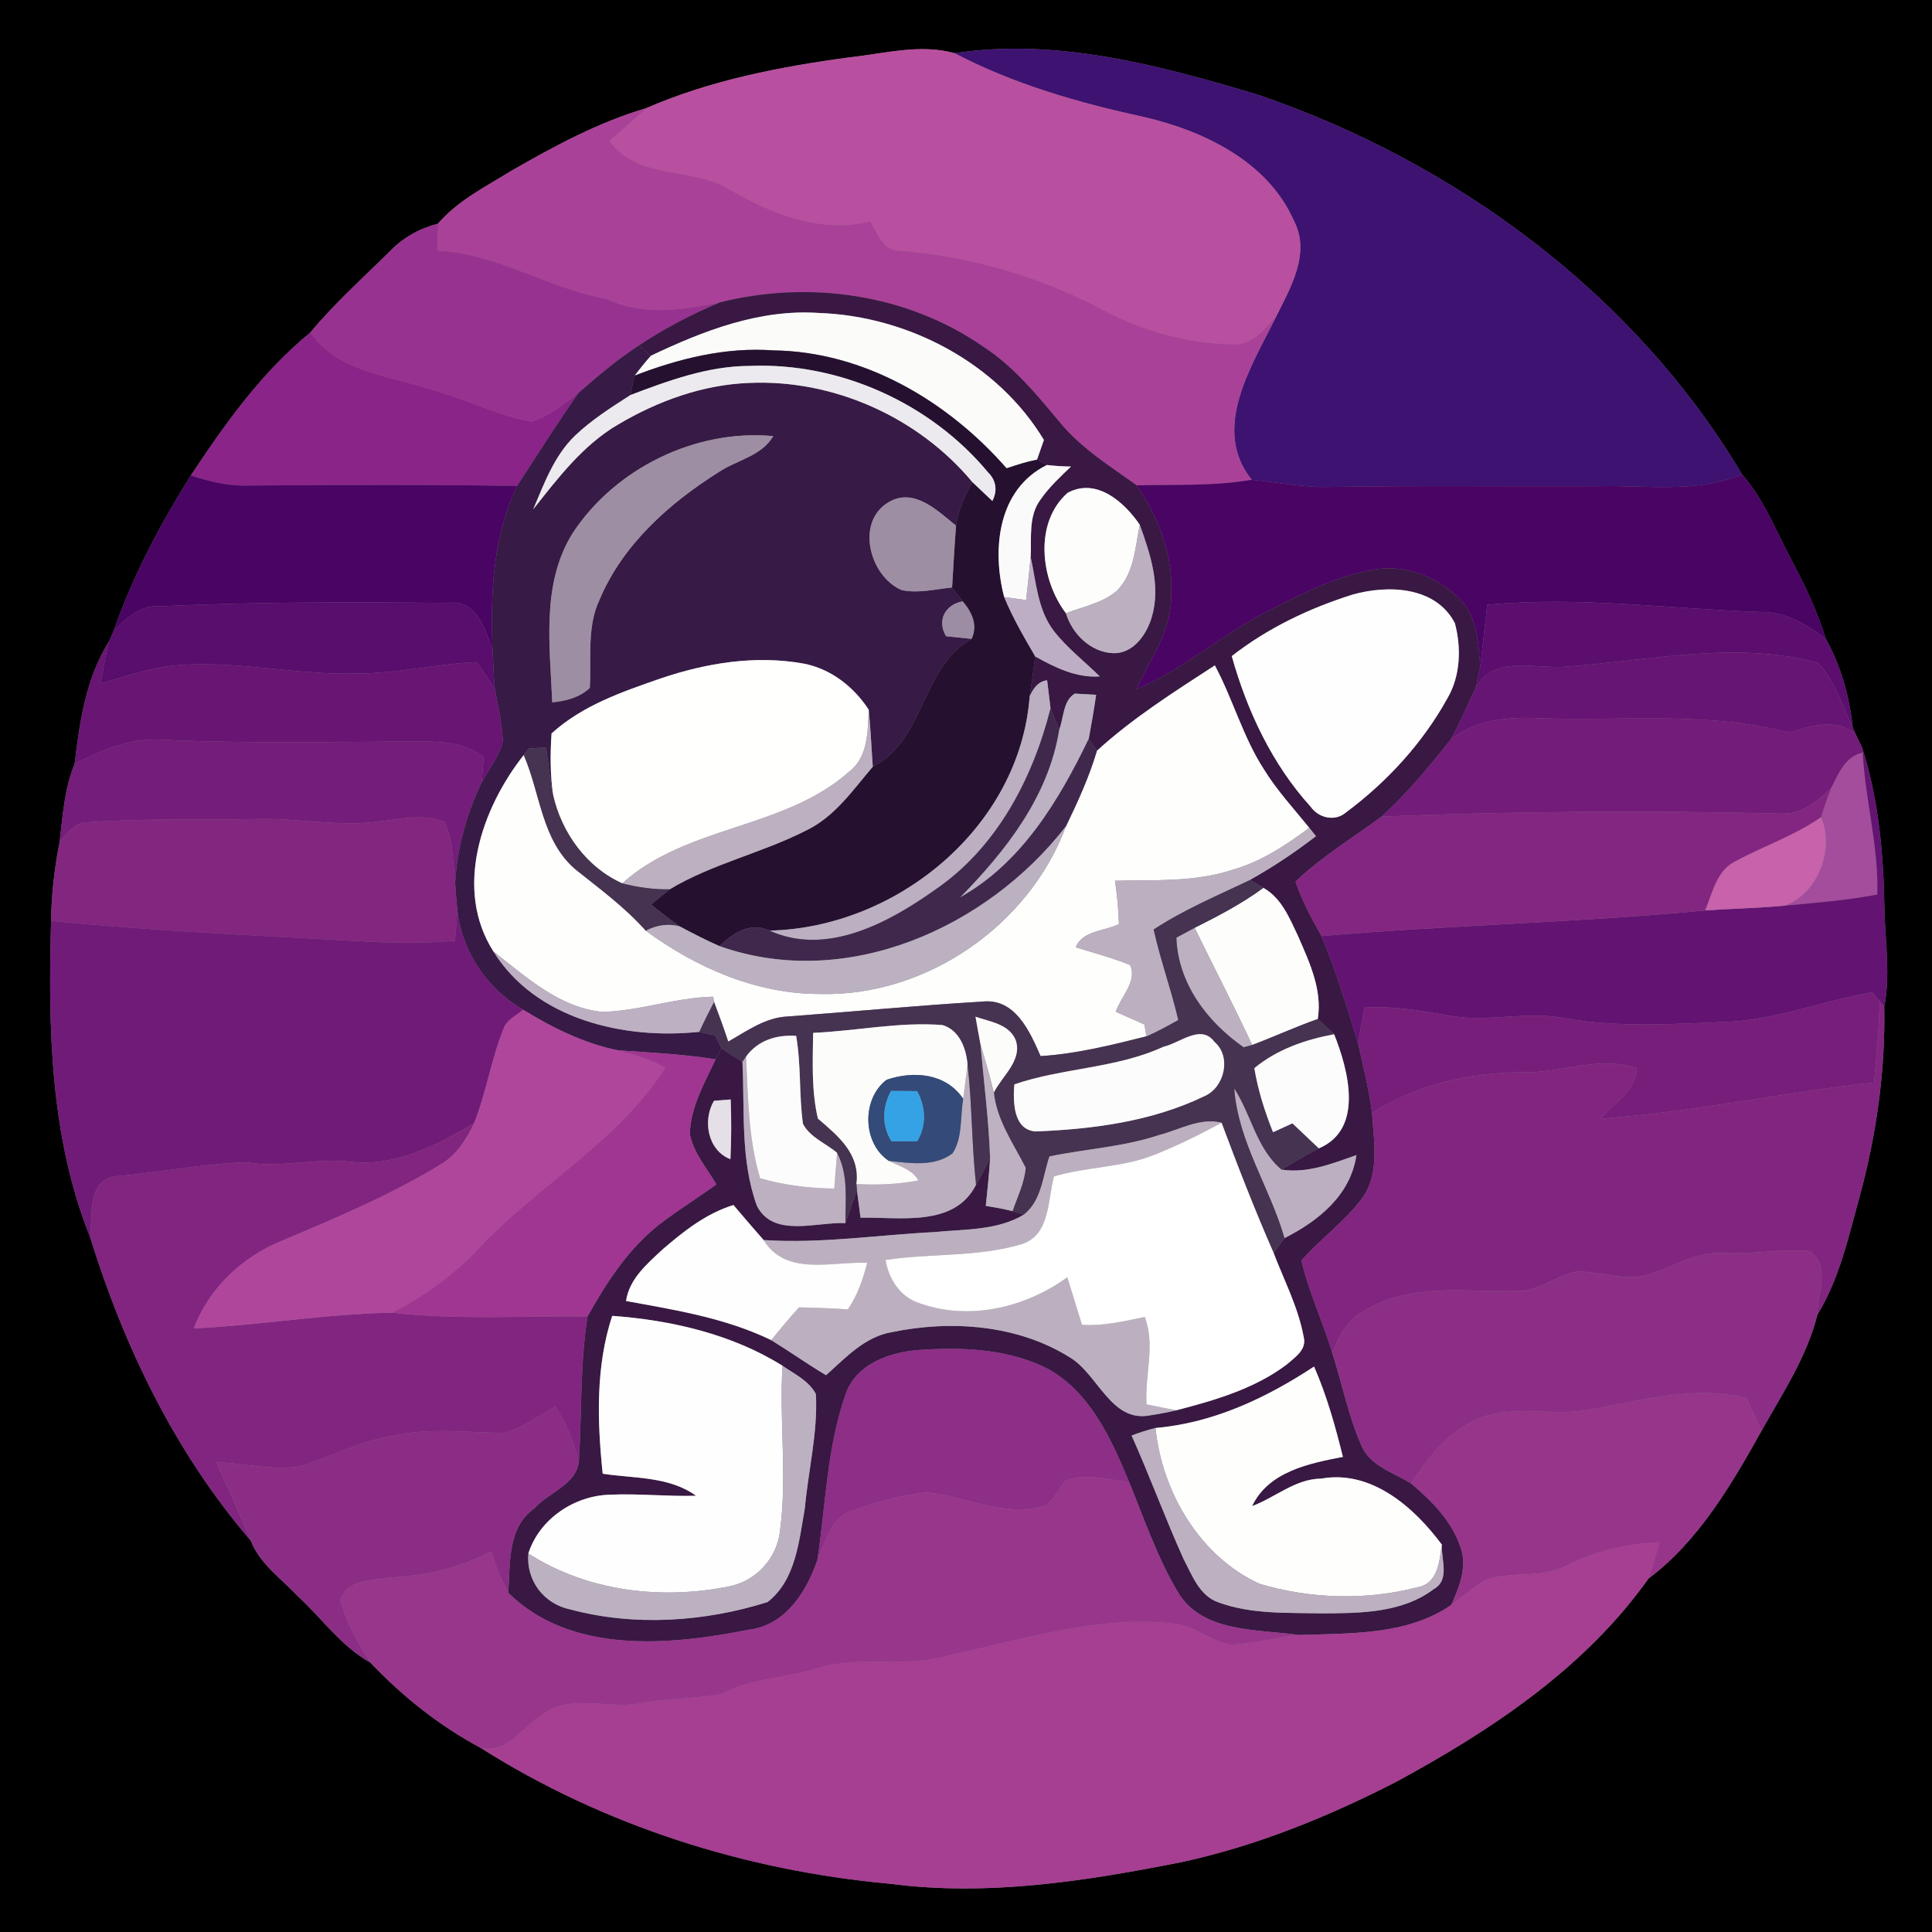 <?xml version="1.0" encoding="UTF-8" ?>
<!DOCTYPE svg PUBLIC "-//W3C//DTD SVG 1.1//EN" "http://www.w3.org/Graphics/SVG/1.1/DTD/svg11.dtd">
<svg width="250pt" height="250pt" viewBox="0 0 250 250" version="1.1" xmlns="http://www.w3.org/2000/svg">
<rect x="0" y="0" width="250" height="250" fill="#808080" stroke="none"/>
<g id="#000000ff">
<path fill="#000000" opacity="1.00" d=" M 0.00 0.00 L 250.00 0.00 L 250.00 250.00 L 0.00 250.00 L 0.00 0.00 M 123.51 6.88 C 119.07 5.63 114.36 6.95 109.86 7.43 C 100.95 8.63 91.89 10.39 83.64 13.99 C 77.44 15.82 71.71 18.91 66.14 22.12 C 62.84 24.16 59.25 25.94 56.68 28.94 C 54.34 29.54 52.19 30.72 50.50 32.47 C 47.00 35.94 43.30 39.22 40.16 43.03 C 33.89 48.13 29.12 54.84 24.69 61.53 C 20.70 67.88 17.16 74.57 14.70 81.67 C 14.54 82.01 14.23 82.69 14.08 83.04 C 11.12 87.74 10.30 93.41 9.66 98.83 C 8.32 102.07 8.12 105.59 7.70 109.03 C 7.04 112.36 6.65 115.75 6.61 119.16 C 6.22 132.91 6.47 147.18 11.67 160.11 C 16.06 174.30 22.71 188.04 32.45 199.36 C 33.61 202.36 36.37 204.25 38.51 206.52 C 41.64 209.40 44.15 213.04 47.93 215.14 C 52.07 219.50 56.83 223.31 62.14 226.14 C 78.05 236.23 96.46 242.06 115.18 243.76 C 127.80 245.41 140.50 243.42 152.88 240.96 C 162.57 238.87 171.83 235.10 180.64 230.58 C 192.96 223.91 205.09 215.86 213.30 204.28 C 219.82 199.38 224.05 192.11 227.96 185.11 C 230.67 180.28 233.82 175.55 235.17 170.12 C 238.04 165.44 239.19 160.04 240.64 154.82 C 242.81 146.84 243.98 138.56 243.82 130.29 C 244.61 126.23 243.99 122.10 243.85 118.02 C 243.76 110.85 243.15 103.57 240.95 96.72 C 240.73 96.25 240.27 95.32 240.05 94.86 L 239.75 94.18 C 239.33 90.16 238.23 86.20 236.26 82.67 C 235.15 79.05 233.50 75.64 231.74 72.31 C 229.77 68.59 228.21 64.58 225.41 61.37 C 211.53 38.03 188.29 20.97 162.78 12.26 C 150.14 8.47 136.78 4.87 123.51 6.88 Z" />
</g>
<g id="#3e1271ff">
<path fill="#3e1271" opacity="1.00" d=" M 123.51 6.88 C 136.78 4.87 150.14 8.47 162.78 12.26 C 188.29 20.97 211.53 38.03 225.41 61.37 C 219.57 63.85 213.15 62.77 207.00 62.91 C 195.33 62.97 183.66 62.81 171.99 63.01 C 168.62 63.11 165.31 62.39 161.97 62.08 C 156.67 55.47 161.97 47.38 165.08 41.07 C 166.95 37.29 169.63 32.84 167.45 28.61 C 164.07 20.88 155.74 16.92 147.95 15.12 C 139.53 13.30 131.17 10.89 123.51 6.88 Z" />
</g>
<g id="#b94f9fff">
<path fill="#b94f9f" opacity="1.00" d=" M 109.86 7.43 C 114.36 6.95 119.07 5.63 123.51 6.88 C 131.17 10.89 139.53 13.30 147.95 15.12 C 155.74 16.92 164.07 20.88 167.45 28.61 C 169.63 32.84 166.95 37.29 165.08 41.07 C 163.60 42.60 162.03 44.65 159.67 44.57 C 153.55 44.47 147.44 42.77 142.11 39.76 C 134.09 35.66 125.28 33.12 116.30 32.44 C 114.17 32.43 113.57 30.10 112.59 28.65 C 106.24 30.25 99.89 27.71 94.47 24.56 C 89.60 21.54 82.46 23.36 78.83 18.19 C 80.53 16.91 82.05 15.40 83.64 13.99 C 91.89 10.39 100.95 8.63 109.86 7.43 Z" />
</g>
<g id="#aa4198ff">
<path fill="#aa4198" opacity="1.00" d=" M 66.14 22.12 C 71.71 18.91 77.44 15.82 83.64 13.99 C 82.05 15.40 80.53 16.91 78.83 18.19 C 82.46 23.36 89.60 21.54 94.47 24.56 C 99.89 27.71 106.24 30.25 112.59 28.65 C 113.57 30.10 114.17 32.43 116.30 32.44 C 125.28 33.12 134.09 35.66 142.11 39.76 C 147.44 42.77 153.55 44.47 159.67 44.57 C 162.03 44.65 163.60 42.60 165.08 41.07 C 161.97 47.38 156.67 55.47 161.97 62.08 C 157.05 62.93 152.05 62.68 147.08 62.80 C 143.65 60.33 139.98 58.06 137.25 54.78 C 134.22 51.16 131.20 47.42 127.19 44.83 C 117.37 38.02 104.68 36.24 93.18 39.12 C 88.31 40.13 83.18 40.92 78.51 38.67 C 70.96 37.35 64.37 32.78 56.62 32.44 C 56.65 31.27 56.67 30.11 56.68 28.94 C 59.25 25.94 62.84 24.16 66.14 22.12 Z" />
</g>
<g id="#983290ff">
<path fill="#983290" opacity="1.00" d=" M 50.50 32.47 C 52.19 30.72 54.34 29.54 56.68 28.94 C 56.67 30.11 56.65 31.27 56.62 32.44 C 64.37 32.78 70.96 37.35 78.51 38.67 C 83.18 40.92 88.31 40.13 93.18 39.12 C 89.52 40.66 85.98 42.50 82.68 44.70 C 79.89 46.52 77.35 48.66 74.86 50.85 C 72.98 52.29 71.07 53.84 68.78 54.57 C 64.20 53.73 60.01 51.49 55.51 50.33 C 50.14 48.53 43.66 48.10 40.16 43.03 C 43.30 39.22 47.00 35.94 50.50 32.47 Z" />
</g>
<g id="#391843ff">
<path fill="#391843" opacity="1.00" d=" M 93.18 39.12 C 104.68 36.24 117.37 38.02 127.19 44.83 C 131.20 47.42 134.22 51.16 137.25 54.78 C 139.98 58.06 143.65 60.33 147.08 62.80 C 149.91 66.97 151.86 71.90 151.54 77.02 C 151.65 81.53 148.86 85.30 147.00 89.20 C 153.18 86.64 158.18 82.04 164.12 79.05 C 168.55 76.79 173.07 74.44 178.03 73.67 C 182.36 72.99 186.84 75.02 189.61 78.32 C 191.22 80.62 191.31 83.57 191.54 86.26 C 191.40 86.92 191.13 88.24 190.99 88.89 C 189.94 91.18 188.93 93.48 187.72 95.69 C 184.96 99.20 182.08 102.63 178.79 105.66 C 175.04 108.42 171.03 110.85 167.64 114.08 C 168.48 116.55 169.72 118.86 171.00 121.13 C 172.90 125.64 174.30 130.35 175.74 135.04 C 176.42 138.00 177.13 140.98 177.54 144.00 C 177.78 147.71 178.58 151.98 176.16 155.19 C 173.91 158.14 170.84 160.33 168.40 163.11 C 169.36 167.21 171.18 171.04 172.39 175.06 C 173.66 179.00 174.44 183.10 176.10 186.90 C 177.17 189.67 180.27 190.51 182.58 191.95 C 185.25 194.20 187.87 196.82 188.99 200.22 C 189.90 202.74 188.83 205.37 187.79 207.68 C 182.10 211.62 174.75 211.33 168.12 211.57 C 162.68 210.79 155.35 211.33 152.28 205.78 C 149.69 201.37 148.04 196.49 146.11 191.78 C 143.83 186.26 141.14 180.29 135.72 177.19 C 130.61 174.53 124.61 174.30 118.97 174.68 C 115.18 174.95 110.76 176.46 109.42 180.42 C 107.00 187.31 106.85 194.70 105.77 201.86 C 104.37 205.95 101.66 210.29 96.97 210.87 C 86.67 212.92 73.92 214.12 65.77 206.11 C 66.04 202.32 65.63 197.66 69.15 195.18 C 70.97 193.14 74.50 192.15 74.90 189.19 C 75.31 182.91 75.03 176.58 76.03 170.34 C 78.50 165.92 81.34 161.53 85.39 158.39 C 87.75 156.57 90.29 155.01 92.70 153.26 C 91.47 151.15 89.74 149.20 89.27 146.75 C 89.33 143.28 91.18 140.15 92.60 137.07 C 92.79 136.71 93.17 136.00 93.36 135.64 C 94.24 136.25 95.15 136.82 96.07 137.39 C 96.38 143.61 95.77 150.10 97.95 156.05 C 100.08 160.22 105.69 158.09 109.40 158.27 C 109.89 156.85 110.41 155.45 110.89 154.03 C 111.04 155.21 111.19 156.39 111.35 157.57 C 116.44 157.46 123.52 158.85 126.30 153.30 C 126.95 152.17 127.56 151.03 128.12 149.86 C 127.99 151.92 127.78 153.98 127.56 156.04 C 128.72 156.23 129.87 156.43 131.02 156.72 C 131.38 156.83 132.12 157.05 132.49 157.17 C 129.02 159.25 124.82 159.04 120.93 159.43 C 113.56 159.80 106.20 160.95 98.81 160.46 C 97.49 158.96 96.20 157.45 94.91 155.93 C 91.39 157.01 88.46 159.32 85.72 161.69 C 83.73 163.55 81.42 165.49 81.01 168.35 C 87.39 169.51 93.90 170.55 99.79 173.41 C 102.18 174.88 104.47 176.51 106.89 177.95 C 109.41 175.71 111.86 173.00 115.35 172.39 C 123.02 170.79 131.65 171.40 138.41 175.63 C 142.12 177.83 143.76 184.15 148.85 183.14 C 149.98 182.97 151.10 182.76 152.22 182.49 C 157.20 181.20 162.34 179.71 166.51 176.56 C 167.56 175.63 169.11 174.67 168.70 173.03 C 168.02 169.22 166.18 165.73 164.81 162.14 C 165.16 161.66 165.86 160.69 166.21 160.21 C 170.59 158.00 174.77 154.66 175.52 149.47 C 172.40 150.56 169.21 151.86 165.84 151.35 C 167.40 150.37 169.02 149.47 170.66 148.60 C 176.55 146.09 174.46 138.44 172.64 133.83 C 171.94 133.16 171.22 132.52 170.52 131.86 C 171.13 128.06 169.43 124.50 167.96 121.11 C 166.86 118.80 165.83 116.20 163.48 114.89 C 163.05 114.63 162.19 114.11 161.76 113.85 C 164.74 112.19 167.58 110.28 170.29 108.20 C 170.07 107.93 169.64 107.39 169.42 107.12 C 167.41 104.63 165.21 102.26 163.53 99.52 C 160.83 95.34 159.54 90.47 157.20 86.10 C 151.94 89.52 146.59 92.90 141.94 97.15 C 141.68 96.77 141.15 96.00 140.88 95.62 C 141.24 93.72 141.56 91.82 141.84 89.91 C 141.15 89.87 139.77 89.79 139.08 89.75 C 137.52 90.69 137.67 92.91 137.05 94.45 C 136.77 93.76 136.22 92.37 135.94 91.68 C 135.80 90.46 135.65 89.24 135.50 88.03 C 134.33 88.16 133.69 89.11 133.24 90.09 C 133.50 88.38 133.73 86.66 133.96 84.95 C 136.53 86.38 139.27 87.74 142.31 87.53 C 140.33 85.57 138.08 83.85 136.36 81.64 C 134.27 78.90 134.08 75.33 133.37 72.08 C 133.49 69.58 133.05 66.76 134.66 64.62 C 135.77 63.03 137.19 61.70 138.59 60.37 C 137.55 60.36 136.51 60.29 135.47 60.17 C 135.15 60.00 134.51 59.65 134.19 59.48 C 134.41 58.84 134.85 57.56 135.08 56.93 C 129.09 46.98 117.51 40.91 106.02 40.50 C 98.31 39.96 91.01 42.80 84.19 46.05 C 83.81 45.71 83.06 45.04 82.68 44.70 C 85.98 42.50 89.52 40.66 93.18 39.12 M 138.15 63.77 C 133.77 67.64 134.63 75.02 137.93 79.35 C 138.73 82.03 141.13 84.39 144.01 84.52 C 146.62 84.63 148.37 82.13 149.03 79.88 C 150.24 75.85 148.86 71.72 147.49 67.91 C 145.49 64.97 141.89 61.76 138.15 63.77 M 159.39 84.90 C 161.37 91.98 164.62 98.91 169.60 104.39 C 170.60 105.84 172.73 106.35 174.14 105.15 C 179.46 101.20 184.08 96.17 187.30 90.35 C 188.99 87.46 189.11 83.82 188.26 80.64 C 185.78 75.85 179.57 75.65 174.99 76.95 C 169.41 78.71 164.02 81.28 159.39 84.90 M 92.39 142.44 C 90.88 144.98 91.58 148.88 94.52 150.00 C 94.64 147.42 94.65 144.84 94.55 142.27 C 94.01 142.31 92.93 142.39 92.39 142.44 M 79.22 170.27 C 77.06 176.83 77.28 183.92 77.99 190.70 C 82.08 191.33 86.53 191.01 90.07 193.55 C 86.37 193.66 82.67 193.25 78.97 193.41 C 74.34 193.52 69.81 196.52 68.37 201.02 C 68.06 204.51 70.37 207.55 73.79 208.26 C 82.09 210.48 91.16 209.88 99.31 207.31 C 102.96 204.51 103.39 199.42 104.14 195.21 C 104.59 190.28 105.84 185.37 105.58 180.40 C 104.67 178.66 102.80 177.80 101.26 176.73 C 94.75 172.65 86.84 170.82 79.22 170.27 M 149.52 184.78 C 148.47 185.04 147.44 185.37 146.43 185.76 C 148.79 191.04 150.78 196.48 153.16 201.75 C 154.26 203.84 155.20 206.49 157.65 207.34 C 161.91 208.91 166.54 208.67 171.01 208.77 C 175.97 208.75 181.41 208.75 185.56 205.61 C 187.65 204.42 186.47 201.78 186.58 199.88 C 182.98 195.04 177.47 190.17 170.97 191.33 C 167.62 191.36 165.03 193.77 162.02 194.89 C 164.16 190.41 169.37 189.37 173.77 188.52 C 172.79 184.54 171.68 180.59 170.04 176.83 C 163.86 180.90 156.99 184.14 149.52 184.78 Z" />
</g>
<g id="#fbfcfaff">
<path fill="#fbfcfa" opacity="1.00" d=" M 84.19 46.05 C 91.01 42.80 98.31 39.96 106.02 40.50 C 117.51 40.91 129.09 46.98 135.08 56.93 C 134.85 57.56 134.41 58.84 134.19 59.48 C 132.85 59.74 131.55 60.17 130.25 60.60 C 122.64 51.91 111.83 45.49 100.06 45.34 C 93.90 44.89 87.82 46.40 82.11 48.61 C 82.77 47.73 83.46 46.87 84.19 46.05 Z" />
</g>
<g id="#8a2488ff">
<path fill="#8a2488" opacity="1.00" d=" M 24.69 61.53 C 29.12 54.84 33.89 48.13 40.16 43.03 C 43.66 48.10 50.14 48.53 55.51 50.33 C 60.01 51.49 64.20 53.73 68.78 54.57 C 71.07 53.84 72.98 52.29 74.86 50.85 C 72.11 54.79 69.54 58.86 66.91 62.88 C 55.26 62.70 43.60 62.74 31.94 62.83 C 29.46 62.90 27.04 62.28 24.69 61.53 Z" />
</g>
<g id="#371a46ff">
<path fill="#371a46" opacity="1.00" d=" M 74.86 50.85 C 77.35 48.66 79.89 46.52 82.68 44.70 C 83.06 45.04 83.81 45.71 84.19 46.05 C 83.46 46.87 82.77 47.73 82.11 48.61 C 81.91 49.43 81.75 50.27 81.59 51.11 C 79.09 52.72 76.55 54.33 74.39 56.39 C 71.71 58.98 70.42 62.56 68.99 65.92 C 72.20 61.86 75.43 57.60 79.97 54.94 C 85.12 51.89 90.94 49.77 96.97 49.55 C 107.88 49.07 118.85 54.00 125.83 62.39 C 124.84 64.15 124.01 66.01 123.71 68.02 C 121.33 66.10 118.31 63.07 115.04 64.95 C 110.64 67.47 112.50 74.58 116.68 76.36 C 118.84 76.81 121.04 76.24 123.20 76.02 C 123.66 76.61 124.12 77.21 124.57 77.81 C 122.30 78.23 121.20 80.29 122.42 82.33 C 123.52 82.44 124.62 82.56 125.72 82.67 C 119.16 86.41 119.72 95.76 112.94 99.21 C 112.76 96.75 112.66 94.28 112.41 91.83 C 110.46 88.85 107.49 86.52 103.94 85.86 C 97.75 84.75 91.38 85.79 85.49 87.79 C 80.50 89.52 75.34 91.29 71.37 94.91 C 71.19 97.57 71.19 100.24 71.57 102.89 C 71.14 100.85 70.96 98.77 70.66 96.71 C 70.09 96.75 68.96 96.83 68.39 96.87 C 68.24 97.08 67.93 97.49 67.77 97.70 C 62.30 104.62 58.70 115.07 63.85 123.12 C 69.31 131.93 80.77 134.55 90.48 133.52 C 90.99 133.64 92.02 133.87 92.54 133.98 C 92.74 134.40 93.15 135.22 93.36 135.64 C 93.17 136.00 92.79 136.71 92.60 137.07 C 88.41 136.41 84.18 136.20 79.95 135.91 C 75.56 135.01 71.49 133.00 67.70 130.66 C 63.02 127.93 59.84 123.26 59.18 117.86 C 59.07 116.64 58.97 115.41 58.89 114.18 C 59.17 109.68 60.38 105.27 62.34 101.22 C 63.29 99.49 64.61 97.88 65.06 95.93 C 65.00 93.61 64.43 91.34 64.01 89.07 C 63.88 87.43 63.82 85.79 63.74 84.15 C 63.43 76.94 63.76 69.50 66.91 62.88 C 69.54 58.86 72.11 54.79 74.86 50.85 M 74.07 69.04 C 70.02 75.57 71.16 83.59 71.46 90.88 C 73.23 90.72 74.98 90.27 76.32 89.02 C 76.55 85.22 75.90 81.19 77.57 77.63 C 80.57 70.48 86.60 65.11 93.04 61.07 C 95.37 59.52 98.57 59.01 100.06 56.43 C 90.03 55.49 79.56 60.61 74.07 69.04 Z" />
</g>
<g id="#251030ff">
<path fill="#251030" opacity="1.00" d=" M 82.11 48.61 C 87.82 46.40 93.90 44.89 100.06 45.34 C 111.83 45.49 122.64 51.91 130.25 60.60 C 131.55 60.17 132.85 59.74 134.19 59.48 C 134.51 59.65 135.15 60.00 135.47 60.17 C 129.10 63.31 128.33 71.09 129.94 77.26 C 131.04 79.94 132.51 82.45 133.96 84.95 C 133.73 86.66 133.50 88.38 133.24 90.09 C 131.98 106.99 116.08 120.05 99.57 120.42 C 97.03 119.24 94.90 120.76 93.08 122.42 C 91.34 121.65 89.64 120.78 87.97 119.88 C 86.68 118.99 85.46 118.01 84.24 117.05 C 85.05 116.38 85.85 115.71 86.67 115.07 C 92.23 111.74 98.65 110.37 104.38 107.43 C 108.05 105.65 110.37 102.22 112.94 99.21 C 119.72 95.76 119.16 86.41 125.72 82.67 C 126.57 80.88 125.75 79.20 124.57 77.81 C 124.12 77.21 123.66 76.61 123.20 76.02 C 123.37 73.35 123.50 70.68 123.71 68.02 C 124.01 66.01 124.84 64.15 125.83 62.39 C 126.47 63.00 127.76 64.22 128.41 64.83 C 129.09 63.53 128.92 62.16 127.86 61.13 C 120.41 52.16 108.65 46.86 96.99 47.35 C 91.63 47.36 86.53 49.24 81.59 51.11 C 81.75 50.27 81.91 49.43 82.11 48.61 Z" />
</g>
<g id="#eceaeeff">
<path fill="#eceaee" opacity="1.00" d=" M 81.59 51.11 C 86.53 49.24 91.63 47.36 96.99 47.35 C 108.65 46.86 120.41 52.16 127.86 61.13 C 128.92 62.16 129.09 63.53 128.41 64.83 C 127.76 64.22 126.47 63.00 125.83 62.39 C 118.85 54.00 107.88 49.07 96.97 49.55 C 90.94 49.77 85.12 51.89 79.97 54.94 C 75.43 57.60 72.20 61.86 68.99 65.92 C 70.42 62.56 71.71 58.98 74.39 56.39 C 76.55 54.33 79.09 52.72 81.59 51.11 Z" />
</g>
<g id="#9e8ea3ff">
<path fill="#9e8ea3" opacity="1.00" d=" M 74.07 69.04 C 79.56 60.61 90.03 55.49 100.06 56.43 C 98.57 59.01 95.37 59.52 93.04 61.07 C 86.60 65.11 80.57 70.48 77.57 77.63 C 75.90 81.19 76.55 85.22 76.32 89.02 C 74.98 90.27 73.23 90.72 71.46 90.88 C 71.16 83.59 70.02 75.57 74.07 69.04 Z" />
<path fill="#9e8ea3" opacity="1.00" d=" M 115.04 64.95 C 118.31 63.07 121.33 66.10 123.71 68.02 C 123.50 70.68 123.37 73.35 123.20 76.02 C 121.04 76.24 118.84 76.81 116.68 76.36 C 112.50 74.58 110.64 67.47 115.04 64.95 Z" />
</g>
<g id="#fbfafbff">
<path fill="#fbfafb" opacity="1.00" d=" M 135.47 60.17 C 136.51 60.29 137.55 60.36 138.59 60.37 C 137.19 61.70 135.77 63.03 134.66 64.62 C 133.05 66.76 133.49 69.58 133.37 72.08 C 133.19 73.94 132.98 75.79 132.78 77.65 C 131.83 77.52 130.88 77.39 129.94 77.26 C 128.33 71.09 129.10 63.31 135.47 60.17 Z" />
</g>
<g id="#4a0464ff">
<path fill="#4a0464" opacity="1.00" d=" M 14.70 81.67 C 17.16 74.57 20.70 67.88 24.69 61.53 C 27.04 62.28 29.46 62.90 31.94 62.83 C 43.60 62.74 55.26 62.70 66.91 62.88 C 63.76 69.50 63.43 76.94 63.74 84.15 C 62.81 81.46 61.65 77.50 58.02 78.02 C 45.55 77.89 33.07 77.88 20.60 78.46 C 18.14 78.29 16.29 80.05 14.70 81.67 Z" />
<path fill="#4a0464" opacity="1.00" d=" M 161.97 62.08 C 165.31 62.39 168.62 63.11 171.99 63.01 C 183.66 62.81 195.33 62.97 207.00 62.91 C 213.15 62.77 219.57 63.85 225.41 61.37 C 228.21 64.58 229.77 68.59 231.74 72.31 C 233.50 75.64 235.15 79.05 236.26 82.67 C 233.86 80.86 231.13 79.18 228.01 79.20 C 216.16 78.81 204.31 77.13 192.45 78.26 C 192.13 80.93 191.87 83.60 191.54 86.26 C 191.31 83.57 191.22 80.62 189.61 78.32 C 186.84 75.02 182.36 72.99 178.03 73.67 C 173.07 74.44 168.55 76.79 164.12 79.05 C 158.18 82.04 153.18 86.64 147.00 89.20 C 148.86 85.30 151.65 81.53 151.54 77.02 C 151.86 71.90 149.91 66.97 147.08 62.80 C 152.05 62.68 157.05 62.93 161.97 62.08 Z" />
</g>
<g id="#fdfefcff">
<path fill="#fdfefc" opacity="1.00" d=" M 138.15 63.77 C 141.89 61.76 145.49 64.97 147.49 67.91 C 146.88 70.86 146.77 74.26 144.47 76.49 C 142.62 78.06 140.13 78.50 137.93 79.35 C 134.63 75.02 133.77 67.64 138.15 63.77 Z" />
<path fill="#fdfefc" opacity="1.00" d=" M 163.48 114.89 C 165.83 116.20 166.86 118.80 167.96 121.11 C 169.43 124.50 171.13 128.06 170.52 131.86 C 167.65 132.87 164.88 134.15 162.03 135.22 C 159.66 130.11 157.05 125.12 154.59 120.06 C 157.66 118.52 160.71 116.93 163.48 114.89 Z" />
</g>
<g id="#bbafc0ff">
<path fill="#bbafc0" opacity="1.00" d=" M 147.49 67.91 C 148.86 71.72 150.24 75.85 149.03 79.88 C 148.37 82.13 146.62 84.63 144.01 84.52 C 141.13 84.39 138.73 82.03 137.93 79.35 C 140.13 78.50 142.62 78.06 144.47 76.49 C 146.77 74.26 146.88 70.86 147.49 67.91 Z" />
<path fill="#bbafc0" opacity="1.00" d=" M 125.20 137.76 C 125.80 142.92 125.73 148.13 126.30 153.30 C 123.52 158.85 116.44 157.46 111.35 157.57 C 111.19 156.39 111.04 155.21 110.89 154.03 L 110.82 153.21 C 113.50 153.37 116.19 153.25 118.84 152.75 C 118.03 151.31 116.36 150.91 115.00 150.21 C 117.72 150.52 120.91 151.02 123.25 149.25 C 124.60 147.19 124.22 144.52 124.64 142.18 C 124.81 140.70 125.03 139.23 125.20 137.76 Z" />
</g>
<g id="#beaec5ff">
<path fill="#beaec5" opacity="1.00" d=" M 133.37 72.08 C 134.08 75.33 134.27 78.90 136.36 81.64 C 138.08 83.85 140.33 85.57 142.31 87.53 C 139.27 87.74 136.53 86.38 133.96 84.95 C 132.51 82.45 131.04 79.94 129.94 77.26 C 130.88 77.39 131.83 77.52 132.78 77.65 C 132.98 75.79 133.19 73.94 133.37 72.08 Z" />
</g>
<g id="#fefefeff">
<path fill="#fefefe" opacity="1.00" d=" M 159.39 84.90 C 164.02 81.28 169.41 78.71 174.99 76.95 C 179.57 75.65 185.78 75.85 188.26 80.64 C 189.11 83.82 188.99 87.46 187.30 90.35 C 184.08 96.17 179.46 101.20 174.14 105.15 C 172.73 106.35 170.60 105.84 169.60 104.39 C 164.62 98.91 161.37 91.98 159.39 84.90 Z" />
<path fill="#fefefe" opacity="1.00" d=" M 79.22 170.27 C 86.84 170.82 94.75 172.65 101.26 176.73 C 100.82 183.80 101.87 190.92 100.95 197.96 C 100.61 201.57 97.86 204.62 94.28 205.29 C 85.55 207.05 75.96 205.92 68.37 201.02 C 69.81 196.52 74.34 193.52 78.97 193.41 C 82.67 193.25 86.37 193.66 90.07 193.55 C 86.53 191.01 82.08 191.33 77.99 190.70 C 77.28 183.92 77.06 176.83 79.22 170.27 Z" />
</g>
<g id="#590d6dff">
<path fill="#590d6d" opacity="1.00" d=" M 14.70 81.67 C 16.29 80.05 18.14 78.29 20.60 78.46 C 33.07 77.88 45.55 77.89 58.02 78.02 C 61.65 77.50 62.81 81.46 63.74 84.15 C 63.82 85.79 63.88 87.43 64.01 89.07 C 63.26 87.92 62.47 86.80 61.69 85.67 C 56.44 85.91 51.29 87.17 46.02 87.16 C 38.64 87.34 31.35 85.63 23.98 86.01 C 20.20 86.16 16.61 87.40 13.01 88.46 C 13.34 86.65 13.66 84.83 14.08 83.04 C 14.23 82.69 14.54 82.01 14.70 81.67 Z" />
</g>
<g id="#9d8da4ff">
<path fill="#9d8da4" opacity="1.00" d=" M 122.42 82.33 C 121.20 80.29 122.30 78.23 124.57 77.81 C 125.75 79.20 126.57 80.88 125.72 82.67 C 124.62 82.56 123.52 82.44 122.42 82.33 Z" />
</g>
<g id="#5b0e6eff">
<path fill="#5b0e6e" opacity="1.00" d=" M 192.45 78.26 C 204.31 77.13 216.16 78.81 228.01 79.20 C 231.13 79.18 233.86 80.86 236.26 82.67 C 238.23 86.20 239.33 90.16 239.75 94.18 C 238.40 91.31 237.45 88.12 235.24 85.77 C 224.61 82.89 213.49 85.48 202.74 86.26 C 198.72 86.62 193.56 84.69 190.99 88.89 C 191.13 88.24 191.40 86.92 191.54 86.26 C 191.87 83.60 192.13 80.93 192.45 78.26 Z" />
</g>
<g id="#691573ff">
<path fill="#691573" opacity="1.00" d=" M 9.66 98.83 C 10.30 93.41 11.12 87.74 14.08 83.04 C 13.66 84.83 13.34 86.65 13.01 88.46 C 16.61 87.40 20.20 86.16 23.98 86.01 C 31.35 85.63 38.64 87.34 46.02 87.16 C 51.29 87.17 56.44 85.91 61.69 85.67 C 62.47 86.80 63.26 87.92 64.01 89.07 C 64.43 91.34 65.00 93.61 65.06 95.93 C 64.61 97.88 63.29 99.49 62.34 101.22 C 62.42 100.14 62.50 99.07 62.58 98.00 C 60.20 95.99 56.98 95.97 54.04 95.94 C 42.97 96.01 31.89 96.22 20.82 95.73 C 16.84 95.46 13.13 97.09 9.66 98.83 Z" />
</g>
<g id="#671574ff">
<path fill="#671574" opacity="1.00" d=" M 202.74 86.26 C 213.49 85.48 224.61 82.89 235.24 85.77 C 237.45 88.12 238.40 91.31 239.75 94.18 L 240.05 94.86 C 237.29 92.93 234.37 93.92 231.52 94.81 C 220.90 91.99 209.85 93.35 199.00 92.93 C 195.06 92.74 190.92 93.17 187.72 95.69 C 188.93 93.48 189.94 91.18 190.99 88.89 C 193.56 84.69 198.72 86.62 202.74 86.26 Z" />
</g>
<g id="#fffffeff">
<path fill="#fffffe" opacity="1.00" d=" M 85.49 87.79 C 91.38 85.79 97.75 84.75 103.94 85.86 C 107.49 86.52 110.46 88.85 112.41 91.83 C 112.29 94.66 112.35 97.98 109.85 99.88 C 101.45 107.33 88.88 106.77 80.52 114.31 C 75.90 112.24 72.67 107.76 71.57 102.89 C 71.19 100.24 71.19 97.57 71.37 94.91 C 75.34 91.29 80.50 89.52 85.49 87.79 Z" />
</g>
<g id="#fefefdff">
<path fill="#fefefd" opacity="1.00" d=" M 141.94 97.15 C 146.59 92.90 151.94 89.52 157.20 86.10 C 159.54 90.47 160.83 95.34 163.53 99.52 C 165.21 102.26 167.41 104.63 169.42 107.12 C 166.42 109.36 163.24 111.46 159.61 112.51 C 154.67 114.18 149.40 113.84 144.28 113.97 C 144.56 115.83 144.73 117.70 144.79 119.58 C 142.95 120.49 140.05 120.41 139.21 122.58 C 141.55 123.32 143.95 123.94 146.24 124.87 C 147.19 127.00 145.04 128.97 144.38 130.92 C 145.61 131.47 146.85 132.02 148.09 132.57 C 148.16 132.95 148.29 133.72 148.35 134.10 C 143.85 135.23 139.30 136.37 134.65 136.66 C 133.24 133.45 131.36 129.12 127.08 129.61 C 118.70 130.11 110.34 130.91 101.97 131.53 C 99.07 131.64 96.66 133.41 94.23 134.79 C 93.66 133.05 93.03 131.34 92.39 129.64 L 92.29 128.97 C 87.44 129.08 82.80 130.81 77.96 130.94 C 72.40 130.41 68.06 126.41 63.85 123.12 C 58.70 115.07 62.30 104.62 67.77 97.70 C 69.95 102.67 70.07 108.78 74.49 112.52 C 77.63 115.03 80.88 117.41 83.57 120.44 C 90.06 125.20 97.84 128.61 106.00 128.62 C 119.79 129.03 133.16 119.79 137.94 106.91 C 139.47 103.74 140.94 100.53 141.94 97.15 Z" />
<path fill="#fefefd" opacity="1.00" d=" M 149.52 184.78 C 156.99 184.14 163.86 180.90 170.04 176.83 C 171.68 180.59 172.79 184.54 173.77 188.52 C 169.37 189.37 164.16 190.41 162.02 194.89 C 165.03 193.77 167.62 191.36 170.97 191.33 C 177.47 190.17 182.98 195.04 186.58 199.88 C 186.25 202.05 186.08 204.95 183.38 205.40 C 176.75 207.12 169.52 206.90 162.97 204.94 C 155.25 201.40 150.36 193.06 149.52 184.78 Z" />
</g>
<g id="#bbafc1ff">
<path fill="#bbafc1" opacity="1.00" d=" M 133.24 90.09 C 133.69 89.11 134.33 88.16 135.50 88.03 C 135.65 89.24 135.80 90.46 135.94 91.68 C 133.63 100.79 128.98 109.66 121.07 115.09 C 115.03 119.38 106.99 123.79 99.57 120.42 C 116.08 120.05 131.98 106.99 133.24 90.09 Z" />
<path fill="#bbafc1" opacity="1.00" d=" M 159.71 140.84 C 161.94 144.25 162.59 148.64 165.84 151.35 C 169.21 151.86 172.40 150.56 175.52 149.47 C 174.77 154.66 170.59 158.00 166.21 160.21 C 164.33 153.65 160.20 147.76 159.71 140.84 Z" />
</g>
<g id="#bdb2c4ff">
<path fill="#bdb2c4" opacity="1.00" d=" M 137.05 94.45 C 137.67 92.91 137.52 90.69 139.08 89.75 C 139.77 89.79 141.15 89.87 141.84 89.91 C 141.56 91.82 141.24 93.72 140.88 95.62 C 137.02 103.61 132.20 111.68 124.21 116.14 C 130.16 110.09 135.66 103.07 137.05 94.45 Z" />
</g>
<g id="#bcb0c1ff">
<path fill="#bcb0c1" opacity="1.00" d=" M 112.41 91.83 C 112.66 94.28 112.76 96.75 112.94 99.21 C 110.37 102.22 108.05 105.65 104.38 107.43 C 98.65 110.37 92.23 111.74 86.67 115.07 C 84.60 115.12 82.53 114.82 80.52 114.31 C 88.88 106.77 101.45 107.33 109.85 99.88 C 112.35 97.98 112.29 94.66 112.41 91.83 Z" />
<path fill="#bcb0c1" opacity="1.00" d=" M 152.22 121.33 C 153.01 120.90 153.80 120.48 154.59 120.06 C 157.05 125.12 159.66 130.11 162.03 135.22 C 161.75 135.29 161.19 135.44 160.92 135.52 C 156.20 132.21 152.44 127.29 152.22 121.33 Z" />
<path fill="#bcb0c1" opacity="1.00" d=" M 96.07 137.39 L 96.54 136.72 C 96.80 142.00 96.82 147.36 98.36 152.47 C 101.48 153.36 104.71 153.77 107.96 153.80 C 108.07 152.25 108.19 150.72 108.32 149.18 C 109.80 151.98 109.39 155.23 109.40 158.27 C 105.69 158.09 100.08 160.22 97.95 156.05 C 95.77 150.10 96.38 143.61 96.07 137.39 Z" />
<path fill="#bcb0c1" opacity="1.00" d=" M 146.43 185.76 C 147.44 185.37 148.47 185.04 149.52 184.78 C 150.36 193.06 155.25 201.40 162.97 204.94 C 169.52 206.90 176.75 207.12 183.38 205.40 C 186.08 204.95 186.25 202.05 186.58 199.88 C 186.47 201.78 187.65 204.42 185.56 205.61 C 181.41 208.75 175.97 208.75 171.01 208.77 C 166.54 208.67 161.91 208.91 157.65 207.34 C 155.20 206.49 154.26 203.84 153.16 201.75 C 150.78 196.48 148.79 191.04 146.43 185.76 Z" />
</g>
<g id="#40284dff">
<path fill="#40284d" opacity="1.00" d=" M 121.07 115.09 C 128.98 109.66 133.63 100.79 135.94 91.68 C 136.22 92.37 136.77 93.76 137.05 94.45 C 135.66 103.07 130.16 110.09 124.21 116.14 C 132.20 111.68 137.02 103.61 140.88 95.62 C 141.15 96.00 141.68 96.77 141.94 97.15 C 140.94 100.53 139.47 103.74 137.94 106.91 C 127.70 120.12 109.47 128.24 93.08 122.42 C 94.90 120.76 97.03 119.24 99.57 120.42 C 106.99 123.79 115.03 119.38 121.07 115.09 Z" />
</g>
<g id="#731c79ff">
<path fill="#731c79" opacity="1.00" d=" M 187.72 95.69 C 190.92 93.17 195.06 92.74 199.00 92.93 C 209.85 93.35 220.90 91.99 231.52 94.81 C 234.37 93.92 237.29 92.93 240.05 94.86 C 240.27 95.32 240.73 96.25 240.95 96.72 L 241.04 97.40 C 238.75 97.90 237.91 100.14 236.95 102.00 C 235.17 103.64 233.12 105.42 230.53 105.28 C 213.29 104.85 196.01 104.98 178.79 105.66 C 182.08 102.63 184.96 99.20 187.72 95.69 Z" />
</g>
<g id="#741d7aff">
<path fill="#741d7a" opacity="1.00" d=" M 9.66 98.83 C 13.13 97.09 16.84 95.46 20.82 95.73 C 31.89 96.22 42.97 96.01 54.04 95.94 C 56.98 95.97 60.20 95.99 62.58 98.00 C 62.50 99.07 62.42 100.14 62.34 101.22 C 60.38 105.27 59.17 109.68 58.89 114.18 C 58.58 111.57 58.71 108.79 57.51 106.39 C 54.91 105.23 52.05 105.98 49.35 106.26 C 43.91 107.08 38.46 105.79 33.00 105.99 C 25.85 106.15 18.68 105.87 11.54 106.39 C 9.76 106.30 8.68 107.76 7.70 109.03 C 8.12 105.59 8.32 102.07 9.66 98.83 Z" />
</g>
<g id="#463251ff">
<path fill="#463251" opacity="1.00" d=" M 67.77 97.70 C 67.93 97.49 68.24 97.08 68.39 96.87 C 68.96 96.83 70.09 96.75 70.66 96.71 C 70.96 98.77 71.14 100.85 71.57 102.89 C 72.67 107.76 75.90 112.24 80.52 114.31 C 82.53 114.82 84.60 115.12 86.67 115.07 C 85.85 115.71 85.05 116.38 84.24 117.05 C 85.46 118.01 86.68 118.99 87.97 119.88 C 86.46 119.46 84.94 119.72 83.57 120.44 C 80.88 117.41 77.63 115.03 74.49 112.52 C 70.07 108.78 69.95 102.67 67.77 97.70 Z" />
<path fill="#463251" opacity="1.00" d=" M 149.26 120.27 C 153.19 117.69 157.53 115.87 161.76 113.85 C 162.19 114.11 163.05 114.63 163.48 114.89 C 160.71 116.93 157.66 118.52 154.59 120.06 C 153.80 120.48 153.01 120.90 152.22 121.33 C 152.44 127.29 156.20 132.21 160.92 135.52 C 161.19 135.44 161.75 135.29 162.03 135.22 C 164.88 134.15 167.65 132.87 170.52 131.86 C 171.22 132.52 171.94 133.16 172.64 133.83 C 168.93 134.52 165.25 135.78 162.31 138.22 C 162.78 141.07 163.66 143.83 164.73 146.51 C 165.56 146.12 166.40 145.74 167.24 145.36 C 168.38 146.44 169.52 147.51 170.66 148.60 C 169.02 149.47 167.40 150.37 165.84 151.35 C 162.59 148.64 161.94 144.25 159.71 140.84 C 160.20 147.76 164.33 153.65 166.21 160.21 C 165.86 160.69 165.16 161.66 164.81 162.14 C 162.38 156.59 160.18 150.95 158.07 145.28 C 155.26 144.59 152.65 146.19 150.00 146.87 C 145.40 148.41 140.52 148.66 135.80 149.64 C 134.93 152.20 134.79 155.38 132.49 157.17 C 132.12 157.05 131.38 156.83 131.02 156.72 C 131.65 154.87 132.56 153.08 132.72 151.11 C 131.12 147.96 129.00 145.00 128.60 141.38 C 129.66 139.23 132.35 137.20 131.42 134.56 C 130.54 132.49 128.10 132.22 126.23 131.56 C 126.43 132.72 126.64 133.89 126.86 135.05 C 127.31 139.98 127.94 144.91 128.12 149.86 C 127.56 151.03 126.95 152.17 126.30 153.30 C 125.73 148.13 125.80 142.92 125.20 137.76 C 125.03 135.67 124.16 133.29 121.95 132.64 C 116.36 132.20 110.80 133.41 105.22 133.65 C 105.17 137.35 104.98 141.12 105.84 144.75 C 108.46 146.99 111.33 149.32 110.82 153.21 L 110.89 154.03 C 110.41 155.45 109.89 156.85 109.40 158.27 C 109.39 155.23 109.80 151.98 108.32 149.18 C 106.87 147.94 104.79 147.17 103.90 145.41 C 103.38 141.64 103.68 137.80 103.02 134.04 C 100.50 133.87 98.07 134.61 96.54 136.72 L 96.07 137.39 C 95.15 136.82 94.24 136.25 93.36 135.64 C 93.15 135.22 92.74 134.40 92.54 133.98 C 92.02 133.87 90.99 133.64 90.48 133.52 C 91.07 132.21 91.73 130.92 92.39 129.64 C 93.03 131.34 93.66 133.05 94.23 134.79 C 96.66 133.41 99.07 131.64 101.97 131.53 C 110.34 130.91 118.70 130.11 127.08 129.61 C 131.36 129.12 133.24 133.45 134.65 136.66 C 139.30 136.37 143.85 135.23 148.35 134.10 C 149.76 133.48 151.10 132.73 152.45 131.99 C 151.54 128.04 150.14 124.23 149.26 120.27 M 150.55 135.45 C 144.43 138.27 137.52 138.16 131.25 140.32 C 131.09 142.54 131.08 146.17 133.99 146.41 C 141.45 146.12 149.08 145.12 155.88 141.83 C 158.44 140.71 159.40 136.74 157.14 134.81 C 155.40 132.45 152.66 134.99 150.55 135.45 Z" />
</g>
<g id="#a34d9cff">
<path fill="#a34d9c" opacity="1.00" d=" M 236.95 102.00 C 237.91 100.14 238.75 97.90 241.04 97.40 C 241.35 103.55 243.12 109.57 242.92 115.75 C 238.95 116.51 234.93 116.82 230.92 117.19 C 235.26 115.65 237.42 109.85 235.64 105.76 C 236.02 104.49 236.45 103.23 236.95 102.00 Z" />
</g>
<g id="#631372ff">
<path fill="#631372" opacity="1.00" d=" M 240.95 96.72 C 243.15 103.57 243.76 110.85 243.85 118.02 C 243.99 122.10 244.61 126.23 243.82 130.29 L 243.25 129.58 C 243.01 129.29 242.52 128.71 242.28 128.41 C 236.15 129.44 230.28 131.80 224.03 132.20 C 216.82 132.48 209.52 133.04 202.37 131.74 C 197.51 130.81 192.58 132.30 187.71 131.45 C 184.03 130.83 180.32 130.12 176.57 130.39 C 176.28 131.93 175.98 133.48 175.74 135.04 C 174.30 130.35 172.90 125.64 171.00 121.13 C 187.53 119.70 204.14 119.39 220.65 117.81 C 224.07 117.57 227.50 117.52 230.92 117.19 C 234.93 116.82 238.95 116.51 242.92 115.75 C 243.12 109.57 241.35 103.55 241.04 97.40 L 240.95 96.72 Z" />
</g>
<g id="#832681ff">
<path fill="#832681" opacity="1.00" d=" M 230.53 105.28 C 233.12 105.42 235.17 103.64 236.95 102.00 C 236.45 103.23 236.02 104.49 235.64 105.76 C 232.16 108.17 228.14 109.51 224.45 111.52 C 222.10 112.74 221.60 115.58 220.65 117.81 C 204.14 119.39 187.53 119.70 171.00 121.13 C 169.72 118.86 168.48 116.55 167.64 114.08 C 171.03 110.85 175.04 108.42 178.79 105.66 C 196.01 104.98 213.29 104.85 230.53 105.28 Z" />
</g>
<g id="#832680ff">
<path fill="#832680" opacity="1.00" d=" M 49.35 106.26 C 52.05 105.98 54.91 105.23 57.51 106.39 C 58.71 108.79 58.58 111.57 58.89 114.18 C 58.97 115.41 59.07 116.64 59.18 117.86 C 59.09 119.16 58.99 120.45 58.87 121.74 C 54.57 122.11 50.26 122.01 45.96 121.76 C 32.83 121.02 19.69 120.46 6.61 119.16 C 6.65 115.75 7.04 112.36 7.70 109.03 C 8.68 107.76 9.76 106.30 11.54 106.39 C 18.68 105.87 25.85 106.15 33.00 105.99 C 38.46 105.79 43.91 107.08 49.35 106.26 Z" />
</g>
<g id="#c762abff">
<path fill="#c762ab" opacity="1.00" d=" M 224.45 111.52 C 228.14 109.51 232.16 108.17 235.64 105.76 C 237.42 109.85 235.26 115.65 230.92 117.19 C 227.50 117.52 224.07 117.57 220.65 117.81 C 221.60 115.58 222.10 112.74 224.45 111.52 Z" />
</g>
<g id="#bcb1c1ff">
<path fill="#bcb1c1" opacity="1.00" d=" M 93.08 122.42 C 109.47 128.24 127.70 120.12 137.94 106.91 C 133.16 119.79 119.79 129.03 106.00 128.62 C 97.84 128.61 90.06 125.20 83.57 120.44 C 84.94 119.72 86.46 119.46 87.97 119.88 C 89.64 120.78 91.34 121.65 93.08 122.42 Z" />
<path fill="#bcb1c1" opacity="1.00" d=" M 101.26 176.73 C 102.80 177.80 104.67 178.66 105.58 180.40 C 105.84 185.37 104.59 190.28 104.14 195.21 C 103.39 199.42 102.96 204.51 99.31 207.31 C 91.16 209.88 82.09 210.48 73.79 208.26 C 70.37 207.55 68.06 204.51 68.37 201.02 C 75.96 205.92 85.55 207.05 94.28 205.29 C 97.86 204.62 100.61 201.57 100.95 197.96 C 101.87 190.92 100.82 183.80 101.26 176.73 Z" />
</g>
<g id="#bcb0c0ff">
<path fill="#bcb0c0" opacity="1.00" d=" M 169.42 107.12 C 169.64 107.39 170.07 107.93 170.29 108.20 C 167.58 110.28 164.74 112.19 161.76 113.85 C 157.53 115.87 153.19 117.69 149.26 120.27 C 150.14 124.23 151.54 128.04 152.45 131.99 C 151.10 132.73 149.76 133.48 148.35 134.10 C 148.29 133.72 148.16 132.95 148.09 132.57 C 146.85 132.02 145.61 131.47 144.38 130.92 C 145.04 128.97 147.19 127.00 146.24 124.87 C 143.95 123.94 141.55 123.32 139.21 122.58 C 140.05 120.41 142.95 120.49 144.79 119.58 C 144.73 117.70 144.56 115.83 144.28 113.97 C 149.40 113.84 154.67 114.18 159.61 112.51 C 163.24 111.46 166.42 109.36 169.42 107.12 Z" />
<path fill="#bcb0c0" opacity="1.00" d=" M 150.00 146.87 C 152.65 146.19 155.26 144.59 158.07 145.28 C 155.26 146.81 152.37 148.23 149.40 149.42 C 145.24 151.10 140.65 150.95 136.38 152.23 C 135.56 155.27 135.90 159.82 132.21 160.99 C 126.50 162.70 120.43 162.15 114.59 163.04 C 114.98 165.36 116.29 167.55 118.54 168.47 C 125.08 171.02 132.54 169.31 138.11 165.28 C 138.73 167.34 139.39 169.37 140.01 171.43 C 142.76 171.61 145.46 170.97 148.13 170.42 C 149.53 174.01 148.12 177.97 148.36 181.72 C 149.64 181.99 150.93 182.25 152.22 182.49 C 151.10 182.76 149.98 182.97 148.85 183.14 C 143.76 184.15 142.12 177.83 138.41 175.63 C 131.65 171.40 123.02 170.79 115.35 172.39 C 111.86 173.00 109.41 175.71 106.89 177.95 C 104.47 176.51 102.18 174.88 99.79 173.41 C 100.95 171.97 102.15 170.55 103.39 169.17 C 105.49 169.24 107.60 169.26 109.71 169.44 C 110.97 167.63 111.66 165.52 112.22 163.41 C 107.65 163.20 101.72 165.20 98.81 160.46 C 106.20 160.95 113.56 159.80 120.93 159.43 C 124.82 159.04 129.02 159.25 132.49 157.17 C 134.79 155.38 134.93 152.20 135.80 149.64 C 140.52 148.66 145.40 148.41 150.00 146.87 Z" />
</g>
<g id="#711b78ff">
<path fill="#711b78" opacity="1.00" d=" M 59.18 117.86 C 59.84 123.26 63.02 127.93 67.70 130.66 C 66.80 131.41 65.56 131.95 65.15 133.14 C 63.56 137.09 62.93 141.36 61.36 145.32 C 56.56 148.22 51.08 151.03 45.30 150.33 C 40.80 149.80 36.32 151.18 31.82 150.40 C 26.21 150.58 20.65 151.73 15.05 152.20 C 11.22 152.67 12.00 157.33 11.67 160.11 C 6.47 147.18 6.22 132.91 6.61 119.16 C 19.69 120.46 32.83 121.02 45.96 121.76 C 50.26 122.01 54.57 122.11 58.87 121.74 C 58.99 120.45 59.09 119.16 59.18 117.86 Z" />
</g>
<g id="#bdb0c3ff">
<path fill="#bdb0c3" opacity="1.00" d=" M 63.85 123.12 C 68.06 126.41 72.40 130.41 77.96 130.94 C 82.80 130.81 87.44 129.08 92.29 128.97 L 92.39 129.64 C 91.73 130.92 91.07 132.21 90.48 133.52 C 80.77 134.55 69.31 131.93 63.85 123.12 Z" />
</g>
<g id="#771e7bff">
<path fill="#771e7b" opacity="1.00" d=" M 224.03 132.20 C 230.28 131.80 236.15 129.44 242.28 128.41 C 242.52 128.71 243.01 129.29 243.25 129.58 C 243.13 133.08 242.85 136.58 242.50 140.07 C 230.66 141.39 218.97 143.91 207.08 144.76 C 208.83 142.76 211.67 141.16 211.81 138.24 C 206.93 136.52 201.93 138.90 196.96 138.76 C 190.18 138.76 183.33 140.37 177.54 144.00 C 177.13 140.98 176.42 138.00 175.74 135.04 C 175.98 133.48 176.28 131.93 176.57 130.39 C 180.32 130.12 184.03 130.83 187.71 131.45 C 192.58 132.30 197.51 130.81 202.37 131.74 C 209.52 133.04 216.82 132.48 224.03 132.20 Z" />
</g>
<g id="#822580ff">
<path fill="#822580" opacity="1.00" d=" M 243.25 129.58 L 243.82 130.29 C 243.98 138.56 242.81 146.84 240.64 154.82 C 239.19 160.04 238.04 165.44 235.17 170.12 C 235.13 167.47 236.98 163.58 234.09 161.90 C 230.39 161.57 226.68 162.35 222.97 162.14 C 219.69 161.95 216.83 163.76 213.82 164.76 C 210.60 166.04 207.21 164.42 203.90 164.56 C 201.21 165.13 198.94 167.21 196.08 167.07 C 189.57 167.19 182.48 165.97 176.63 169.59 C 174.38 170.62 173.31 172.91 172.39 175.06 C 171.18 171.04 169.36 167.21 168.40 163.11 C 170.84 160.33 173.91 158.14 176.16 155.19 C 178.58 151.98 177.78 147.71 177.54 144.00 C 183.33 140.37 190.18 138.76 196.96 138.76 C 201.93 138.90 206.93 136.52 211.81 138.24 C 211.67 141.16 208.83 142.76 207.08 144.76 C 218.97 143.91 230.66 141.39 242.50 140.07 C 242.85 136.58 243.13 133.08 243.25 129.58 Z" />
<path fill="#822580" opacity="1.00" d=" M 45.30 150.33 C 51.08 151.03 56.56 148.22 61.36 145.32 C 60.34 147.52 58.94 149.63 56.77 150.83 C 50.35 154.72 43.41 157.63 36.52 160.54 C 31.35 162.61 27.07 166.67 25.07 171.90 C 33.66 171.48 42.17 170.01 50.79 169.86 C 59.18 170.82 67.61 170.26 76.03 170.34 C 75.03 176.58 75.31 182.91 74.90 189.19 C 74.31 186.65 73.26 184.25 71.87 182.04 C 69.65 183.17 67.62 184.89 65.15 185.41 C 60.40 185.39 55.60 184.71 50.91 185.79 C 46.64 186.41 42.85 188.56 38.76 189.76 C 35.18 190.27 31.59 189.38 28.01 189.18 C 29.44 192.60 31.10 195.91 32.45 199.36 C 22.71 188.04 16.06 174.30 11.67 160.11 C 12.00 157.33 11.22 152.67 15.05 152.20 C 20.65 151.73 26.21 150.58 31.82 150.40 C 36.32 151.18 40.80 149.80 45.30 150.33 Z" />
</g>
<g id="#af469cff">
<path fill="#af469c" opacity="1.00" d=" M 65.15 133.14 C 65.56 131.95 66.80 131.41 67.70 130.66 C 71.49 133.00 75.56 135.01 79.95 135.91 C 82.08 136.41 84.18 137.10 86.10 138.16 C 79.90 147.85 69.45 153.46 61.75 161.75 C 58.61 165.08 54.82 167.73 50.79 169.86 C 42.17 170.01 33.66 171.48 25.07 171.90 C 27.07 166.67 31.35 162.61 36.52 160.54 C 43.41 157.63 50.35 154.72 56.77 150.83 C 58.94 149.63 60.34 147.52 61.36 145.32 C 62.93 141.36 63.56 137.09 65.15 133.14 Z" />
</g>
<g id="#fcfcfbff">
<path fill="#fcfcfb" opacity="1.00" d=" M 126.23 131.56 C 128.10 132.22 130.54 132.49 131.42 134.56 C 132.35 137.20 129.66 139.23 128.60 141.38 C 128.10 139.25 127.46 137.15 126.86 135.05 C 126.64 133.89 126.43 132.72 126.23 131.56 Z" />
</g>
<g id="#fcfdfbff">
<path fill="#fcfdfb" opacity="1.00" d=" M 105.22 133.65 C 110.80 133.41 116.36 132.20 121.95 132.64 C 124.16 133.29 125.03 135.67 125.20 137.76 C 125.03 139.23 124.81 140.70 124.64 142.18 C 122.40 138.88 118.27 138.52 114.73 139.72 C 111.47 142.18 111.59 147.93 115.00 150.21 C 116.36 150.91 118.03 151.31 118.84 152.75 C 116.19 153.25 113.50 153.37 110.82 153.21 C 111.33 149.32 108.46 146.99 105.84 144.75 C 104.98 141.12 105.17 137.35 105.22 133.65 Z" />
</g>
<g id="#fcfcfcff">
<path fill="#fcfcfc" opacity="1.00" d=" M 96.54 136.72 C 98.07 134.61 100.50 133.87 103.02 134.04 C 103.68 137.80 103.38 141.64 103.90 145.41 C 104.79 147.17 106.87 147.94 108.32 149.18 C 108.19 150.72 108.07 152.25 107.96 153.80 C 104.71 153.77 101.48 153.36 98.36 152.47 C 96.82 147.36 96.80 142.00 96.54 136.72 Z" />
</g>
<g id="#fbfcfbff">
<path fill="#fbfcfb" opacity="1.00" d=" M 150.55 135.45 C 152.66 134.99 155.40 132.45 157.14 134.81 C 159.40 136.74 158.44 140.71 155.88 141.83 C 149.08 145.12 141.45 146.12 133.99 146.41 C 131.08 146.17 131.09 142.54 131.25 140.32 C 137.52 138.16 144.43 138.27 150.55 135.45 Z" />
<path fill="#fbfcfb" opacity="1.00" d=" M 162.31 138.22 C 165.25 135.78 168.93 134.52 172.64 133.83 C 174.46 138.44 176.55 146.09 170.66 148.60 C 169.52 147.51 168.38 146.44 167.24 145.36 C 166.40 145.74 165.56 146.12 164.73 146.51 C 163.66 143.83 162.78 141.07 162.31 138.22 Z" />
</g>
<g id="#bdb1c2ff">
<path fill="#bdb1c2" opacity="1.00" d=" M 126.86 135.05 C 127.46 137.15 128.10 139.25 128.60 141.38 C 129.00 145.00 131.12 147.96 132.72 151.11 C 132.56 153.08 131.65 154.87 131.02 156.72 C 129.87 156.43 128.72 156.23 127.56 156.04 C 127.78 153.98 127.99 151.92 128.12 149.86 C 127.94 144.91 127.31 139.98 126.86 135.05 Z" />
</g>
<g id="#a03692ff">
<path fill="#a03692" opacity="1.00" d=" M 79.95 135.91 C 84.18 136.20 88.41 136.41 92.60 137.07 C 91.18 140.15 89.33 143.28 89.27 146.75 C 89.74 149.20 91.47 151.15 92.70 153.26 C 90.29 155.01 87.75 156.57 85.39 158.39 C 81.34 161.53 78.50 165.92 76.03 170.34 C 67.61 170.26 59.18 170.82 50.79 169.86 C 54.82 167.73 58.61 165.08 61.75 161.75 C 69.45 153.46 79.90 147.85 86.10 138.16 C 84.18 137.10 82.08 136.41 79.95 135.91 Z" />
</g>
<g id="#344a79ff">
<path fill="#344a79" opacity="1.00" d=" M 114.73 139.72 C 118.27 138.52 122.40 138.88 124.64 142.18 C 124.22 144.52 124.60 147.19 123.25 149.25 C 120.91 151.02 117.72 150.52 115.00 150.21 C 111.59 147.93 111.47 142.18 114.73 139.72 M 115.30 141.16 C 114.15 143.24 114.07 145.65 115.35 147.69 C 116.46 147.67 117.57 147.67 118.68 147.70 C 119.93 145.65 119.80 143.26 118.68 141.19 C 117.55 141.17 116.43 141.16 115.30 141.16 Z" />
</g>
<g id="#35a2e5ff">
<path fill="#35a2e5" opacity="1.00" d=" M 115.30 141.16 C 116.43 141.16 117.55 141.17 118.68 141.19 C 119.80 143.26 119.93 145.65 118.68 147.70 C 117.57 147.67 116.46 147.67 115.35 147.69 C 114.07 145.65 114.15 143.24 115.30 141.16 Z" />
</g>
<g id="#e5dfe7ff">
<path fill="#e5dfe7" opacity="1.00" d=" M 92.39 142.44 C 92.93 142.39 94.01 142.31 94.55 142.27 C 94.65 144.84 94.64 147.42 94.52 150.00 C 91.58 148.88 90.88 144.98 92.39 142.44 Z" />
</g>
<g id="#fefffeff">
<path fill="#fefffe" opacity="1.00" d=" M 149.40 149.42 C 152.37 148.23 155.26 146.81 158.07 145.28 C 160.18 150.95 162.38 156.59 164.81 162.14 C 166.18 165.73 168.02 169.22 168.70 173.03 C 169.11 174.67 167.56 175.63 166.51 176.56 C 162.34 179.71 157.20 181.20 152.22 182.49 C 150.93 182.25 149.64 181.99 148.36 181.72 C 148.12 177.97 149.53 174.01 148.13 170.42 C 145.46 170.97 142.76 171.61 140.01 171.43 C 139.39 169.37 138.73 167.34 138.11 165.28 C 132.54 169.31 125.08 171.02 118.54 168.47 C 116.29 167.55 114.98 165.36 114.59 163.04 C 120.43 162.15 126.50 162.70 132.21 160.99 C 135.90 159.82 135.56 155.27 136.38 152.23 C 140.65 150.95 145.24 151.10 149.40 149.42 Z" />
</g>
<g id="#fdfefdff">
<path fill="#fdfefd" opacity="1.00" d=" M 85.72 161.69 C 88.46 159.32 91.39 157.01 94.91 155.93 C 96.20 157.45 97.49 158.96 98.81 160.46 C 101.72 165.20 107.65 163.20 112.22 163.41 C 111.66 165.52 110.97 167.63 109.71 169.44 C 107.60 169.26 105.49 169.24 103.39 169.17 C 102.15 170.55 100.95 171.97 99.79 173.41 C 93.90 170.55 87.39 169.51 81.01 168.35 C 81.42 165.49 83.73 163.55 85.72 161.69 Z" />
</g>
<g id="#8c2e86ff">
<path fill="#8c2e86" opacity="1.00" d=" M 222.97 162.14 C 226.68 162.35 230.39 161.57 234.09 161.90 C 236.98 163.58 235.13 167.47 235.17 170.12 C 233.82 175.55 230.67 180.28 227.96 185.11 C 227.29 183.73 226.64 182.35 226.01 180.96 C 219.11 179.12 212.10 181.35 205.30 182.47 C 200.30 183.33 194.76 181.43 190.16 184.17 C 186.87 185.89 184.60 188.92 182.58 191.95 C 180.27 190.51 177.17 189.67 176.10 186.90 C 174.44 183.10 173.66 179.00 172.39 175.06 C 173.31 172.91 174.38 170.62 176.63 169.59 C 182.48 165.97 189.57 167.19 196.08 167.07 C 198.94 167.21 201.21 165.13 203.90 164.56 C 207.21 164.42 210.60 166.04 213.82 164.76 C 216.83 163.76 219.69 161.95 222.97 162.14 Z" />
</g>
<g id="#8d2e87ff">
<path fill="#8d2e87" opacity="1.00" d=" M 109.42 180.42 C 110.76 176.46 115.18 174.95 118.97 174.68 C 124.61 174.30 130.61 174.53 135.72 177.19 C 141.14 180.29 143.83 186.26 146.11 191.78 C 143.42 191.48 140.54 190.58 137.92 191.58 C 137.03 192.61 136.43 193.87 135.42 194.79 C 130.22 196.43 125.15 193.72 120.06 193.11 C 116.54 193.45 113.08 194.39 109.80 195.69 C 107.31 196.68 106.84 199.70 105.77 201.86 C 106.85 194.70 107.00 187.31 109.42 180.42 Z" />
</g>
<g id="#97358bff">
<path fill="#97358b" opacity="1.00" d=" M 205.30 182.47 C 212.10 181.35 219.11 179.12 226.01 180.96 C 226.64 182.35 227.29 183.73 227.96 185.11 C 224.05 192.11 219.82 199.38 213.30 204.28 C 213.83 202.71 214.29 201.13 214.76 199.55 C 210.57 199.77 206.40 200.68 202.66 202.62 C 199.47 204.28 195.71 203.29 192.38 204.39 C 190.73 205.29 189.30 206.55 187.79 207.68 C 188.83 205.37 189.90 202.74 188.99 200.22 C 187.87 196.82 185.25 194.20 182.58 191.95 C 184.60 188.92 186.87 185.89 190.16 184.17 C 194.76 181.43 200.30 183.33 205.30 182.47 Z" />
</g>
<g id="#8b2d85ff">
<path fill="#8b2d85" opacity="1.00" d=" M 65.15 185.41 C 67.62 184.89 69.65 183.17 71.87 182.04 C 73.26 184.25 74.31 186.65 74.90 189.19 C 74.50 192.15 70.97 193.14 69.15 195.18 C 65.63 197.66 66.04 202.32 65.77 206.11 C 64.83 204.41 64.15 202.60 63.53 200.77 C 59.49 202.93 54.97 203.92 50.41 204.14 C 48.19 204.53 44.87 204.39 44.06 207.04 C 44.80 209.96 46.34 212.60 47.93 215.14 C 44.15 213.04 41.64 209.40 38.51 206.52 C 36.37 204.25 33.61 202.36 32.45 199.36 C 31.10 195.91 29.44 192.60 28.01 189.18 C 31.59 189.38 35.18 190.27 38.76 189.76 C 42.85 188.56 46.64 186.41 50.91 185.79 C 55.60 184.71 60.40 185.39 65.15 185.41 Z" />
</g>
<g id="#98368cff">
<path fill="#98368c" opacity="1.00" d=" M 137.92 191.58 C 140.54 190.58 143.42 191.48 146.11 191.78 C 148.04 196.49 149.69 201.37 152.28 205.78 C 155.35 211.33 162.68 210.79 168.12 211.57 C 165.15 211.90 162.23 212.72 159.24 212.81 C 156.68 212.41 154.63 210.40 152.02 210.11 C 142.20 208.94 132.63 212.16 123.13 214.10 C 117.45 215.95 111.35 214.13 105.68 215.90 C 101.63 217.17 97.24 217.12 93.44 219.19 C 89.92 219.86 86.26 219.75 82.72 220.44 C 78.51 221.16 73.63 219.08 69.97 222.02 C 67.48 223.61 65.54 227.04 62.14 226.14 C 56.83 223.31 52.07 219.50 47.93 215.14 C 46.34 212.60 44.80 209.96 44.06 207.04 C 44.87 204.39 48.19 204.53 50.41 204.14 C 54.97 203.92 59.49 202.93 63.53 200.77 C 64.15 202.60 64.83 204.41 65.77 206.11 C 73.92 214.12 86.67 212.92 96.97 210.87 C 101.66 210.29 104.37 205.95 105.77 201.86 C 106.84 199.70 107.31 196.68 109.80 195.69 C 113.08 194.39 116.54 193.45 120.06 193.11 C 125.15 193.72 130.22 196.43 135.42 194.79 C 136.43 193.87 137.03 192.61 137.92 191.58 Z" />
</g>
<g id="#a63e92ff">
<path fill="#a63e92" opacity="1.00" d=" M 202.66 202.62 C 206.40 200.68 210.57 199.77 214.76 199.55 C 214.29 201.13 213.83 202.71 213.30 204.28 C 205.09 215.86 192.96 223.91 180.64 230.58 C 171.83 235.10 162.57 238.87 152.88 240.96 C 140.50 243.42 127.80 245.41 115.18 243.76 C 96.46 242.06 78.05 236.23 62.14 226.14 C 65.54 227.04 67.48 223.61 69.97 222.02 C 73.63 219.08 78.51 221.16 82.72 220.44 C 86.26 219.75 89.92 219.86 93.44 219.19 C 97.24 217.12 101.63 217.17 105.68 215.90 C 111.35 214.13 117.45 215.95 123.13 214.10 C 132.63 212.16 142.20 208.94 152.02 210.11 C 154.63 210.40 156.68 212.41 159.24 212.81 C 162.23 212.72 165.15 211.90 168.12 211.57 C 174.75 211.33 182.10 211.62 187.79 207.68 C 189.30 206.55 190.73 205.29 192.38 204.39 C 195.71 203.29 199.47 204.28 202.66 202.62 Z" />
</g>
</svg>
